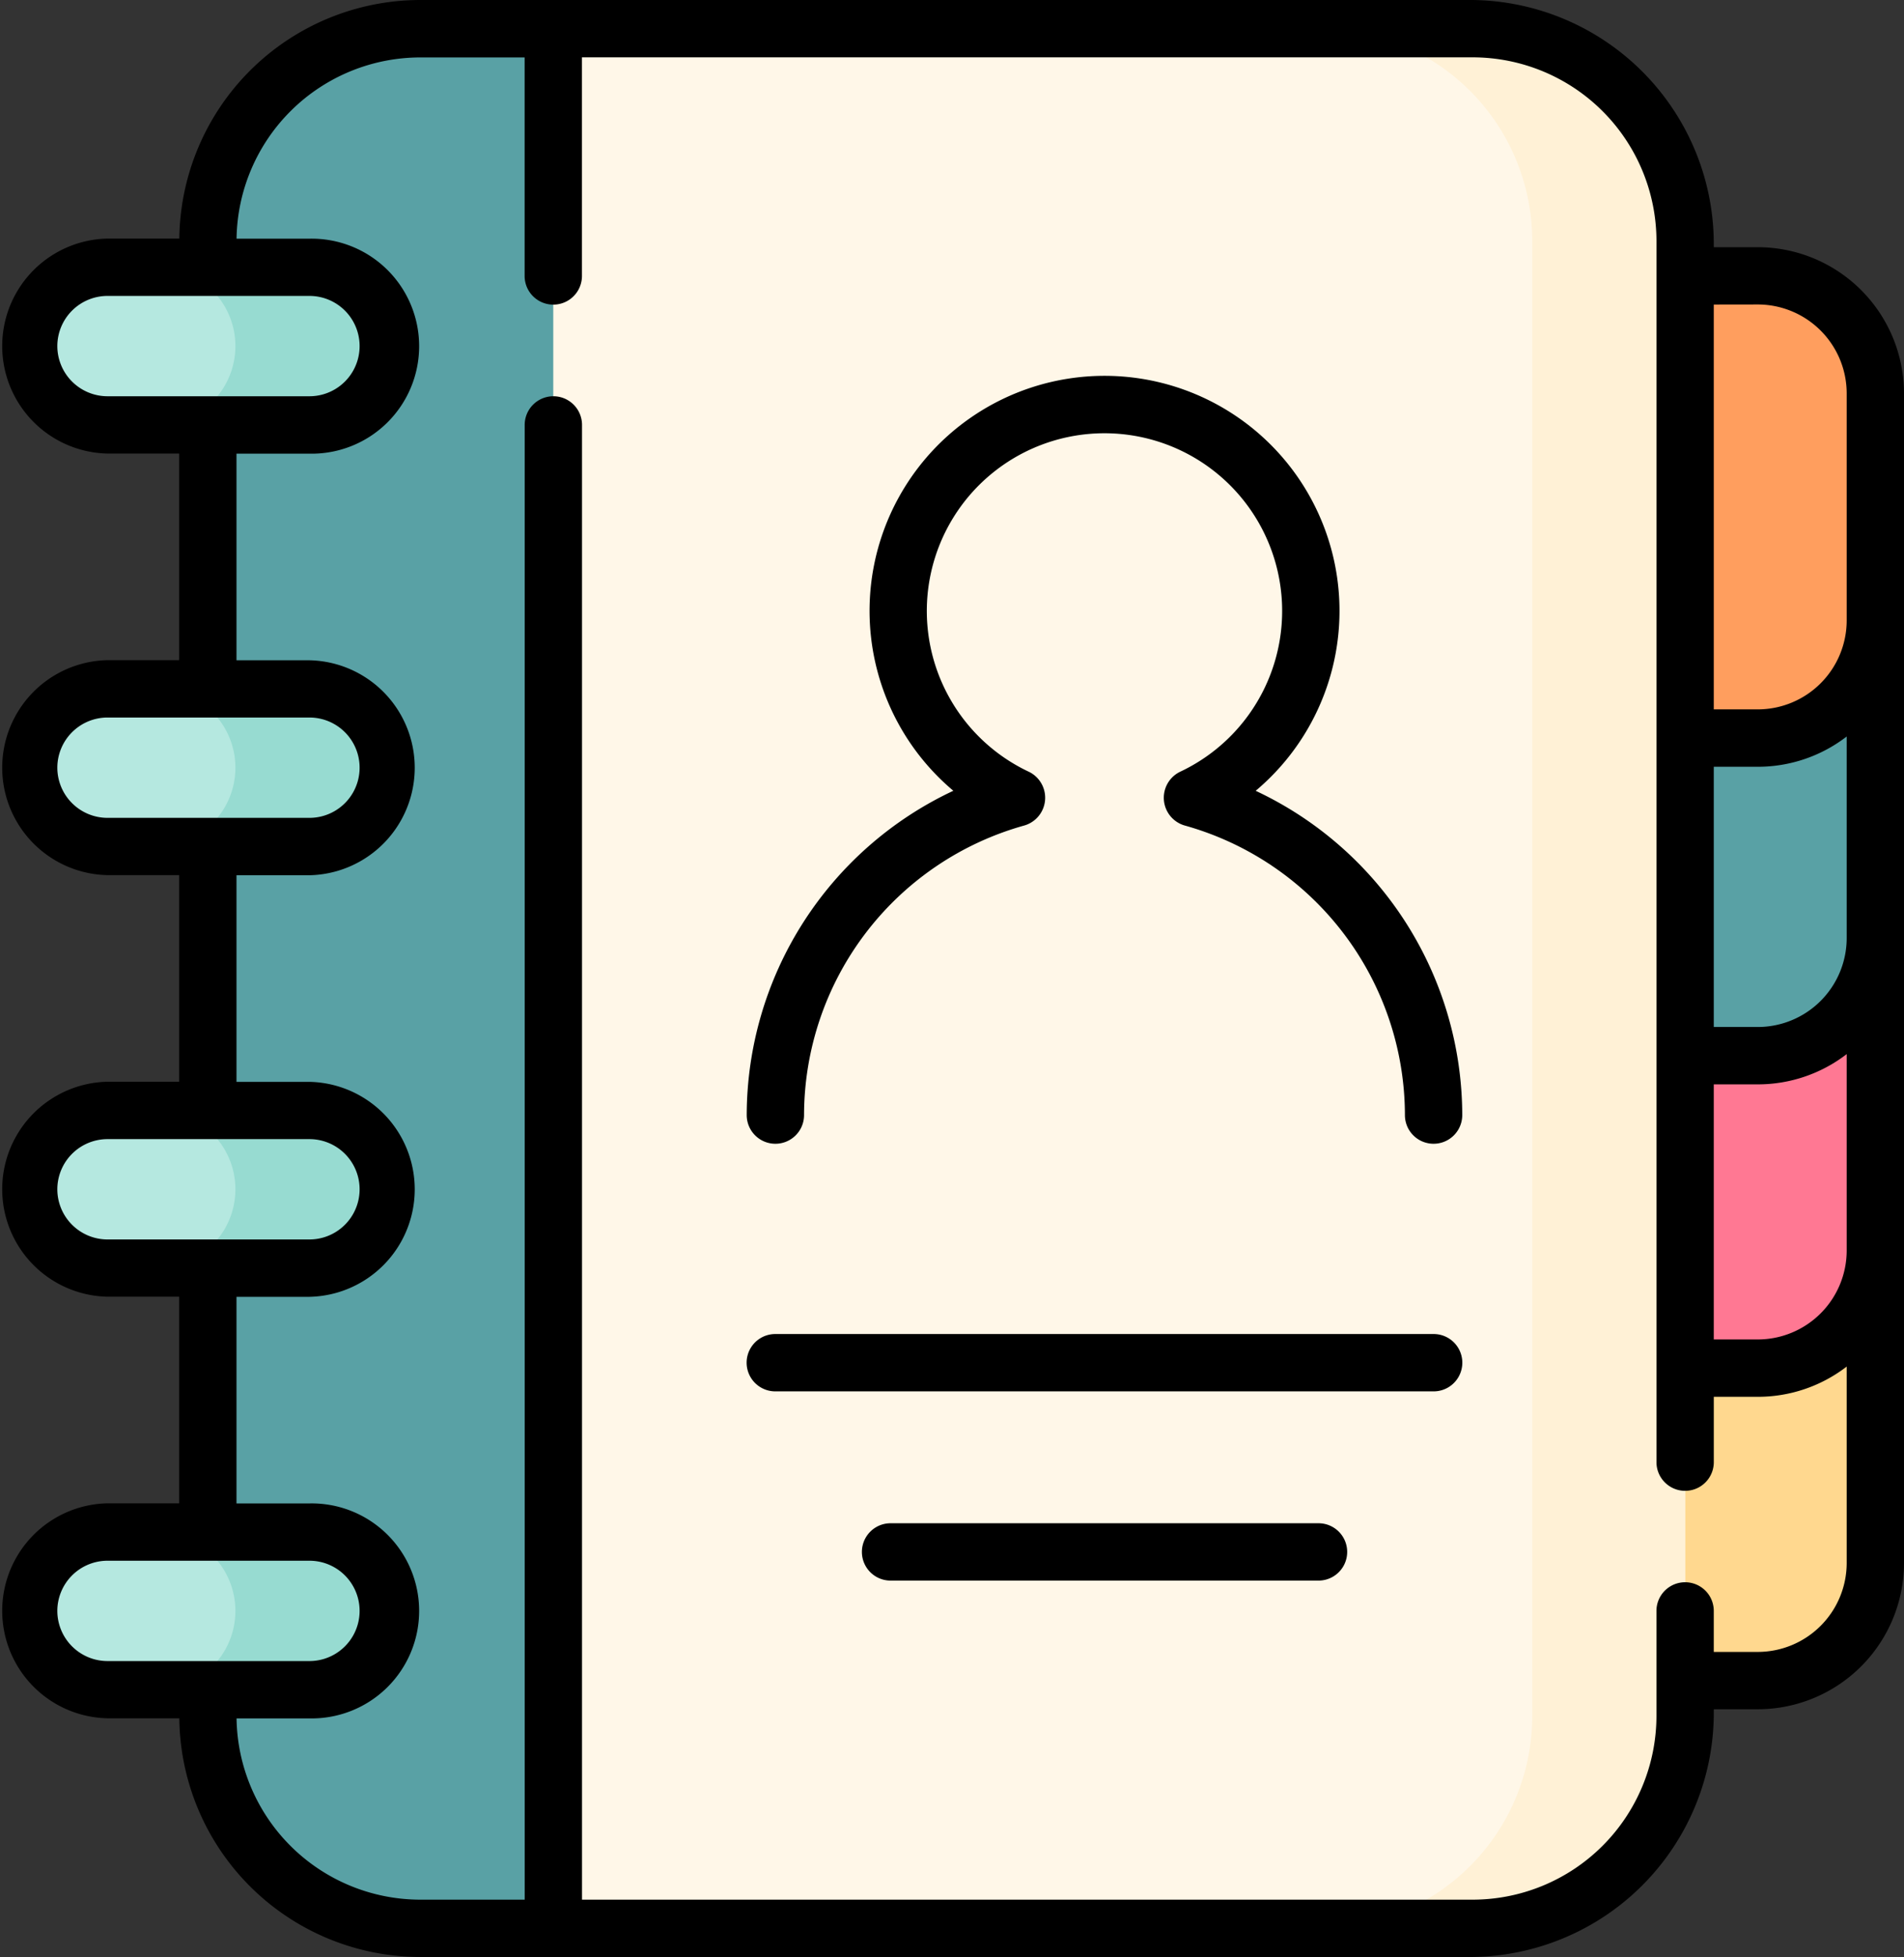 <svg xmlns="http://www.w3.org/2000/svg" width="84.159" height="86.481" viewBox="0 0 84.159 86.481">
  <rect x="0" y="0" width="84.159" height="86.481" fill="#333333" stroke="none"/>
  <g id="contacts" transform="translate(-6.874)">
    <g id="Group_20" data-name="Group 20" transform="translate(8.141 1.267)">
      <g id="Group_19" data-name="Group 19">
        <g id="Group_14" data-name="Group 14" transform="translate(67.403 10.924)">
          <path id="Path_153" data-name="Path 153" d="M413.426,339.192h9.026a5.2,5.2,0,0,0,5.2-5.2V318.768H413.426Z" transform="translate(-413.426 -277.116)" fill="#ffd88f"/>
          <path id="Path_154" data-name="Path 154" d="M413.426,257.446h9.026a5.2,5.2,0,0,0,5.2-5.2V237.022H413.426Z" transform="translate(-413.426 -209.178)" fill="#ff7893"/>
          <path id="Path_155" data-name="Path 155" d="M413.426,174.572h9.026a5.2,5.2,0,0,0,5.2-5.2V153.919H413.426Z" transform="translate(-413.426 -140.112)" fill="#59a1a5"/>
          <path id="Path_156" data-name="Path 156" d="M413.426,92.6h9.026a5.2,5.2,0,0,0,5.2-5.2V77.37a5.2,5.2,0,0,0-5.2-5.2h-9.026Z" transform="translate(-413.426 -72.174)" fill="#ff9e5e"/>
        </g>
        <g id="Group_18" data-name="Group 18">
          <path id="Path_157" data-name="Path 157" d="M117.17,91.449H70.645a9.386,9.386,0,0,1-9.386-9.386V16.887A9.386,9.386,0,0,1,70.645,7.5H117.17a9.386,9.386,0,0,1,9.386,9.386V82.062A9.386,9.386,0,0,1,117.17,91.449Z" transform="translate(-53.34 -7.501)" fill="#fff7e8"/>
          <path id="Path_158" data-name="Path 158" d="M359.03,7.5h-6.756a9.386,9.386,0,0,1,9.386,9.386V82.061a9.386,9.386,0,0,1-9.386,9.386h6.756a9.386,9.386,0,0,0,9.386-9.386V16.887A9.386,9.386,0,0,0,359.03,7.5Z" transform="translate(-295.2 -7.5)" fill="#fff1d6"/>
          <g id="Group_15" data-name="Group 15" transform="translate(7.919)">
            <path id="Path_159" data-name="Path 159" d="M70.646,7.5a9.386,9.386,0,0,0-9.387,9.386V82.062a9.386,9.386,0,0,0,9.387,9.386h5.882V7.5Z" transform="translate(-61.259 -7.5)" fill="#59a1a5"/>
          </g>
          <g id="Group_16" data-name="Group 16" transform="translate(0 10.543)">
            <path id="Path_160" data-name="Path 160" d="M26.785,76.889H17.858a3.484,3.484,0,1,1,0-6.968h8.927a3.484,3.484,0,1,1,0,6.968Z" transform="translate(-14.374 -69.921)" fill="#b5e8e0"/>
            <path id="Path_161" data-name="Path 161" d="M26.785,187.191H17.858a3.484,3.484,0,1,1,0-6.968h8.927a3.484,3.484,0,1,1,0,6.968Z" transform="translate(-14.374 -161.592)" fill="#b5e8e0"/>
            <path id="Path_162" data-name="Path 162" d="M26.785,297.493H17.858a3.484,3.484,0,1,1,0-6.968h8.927a3.484,3.484,0,1,1,0,6.968Z" transform="translate(-14.374 -253.263)" fill="#b5e8e0"/>
            <path id="Path_163" data-name="Path 163" d="M26.785,407.8H17.858a3.484,3.484,0,1,1,0-6.968h8.927a3.484,3.484,0,1,1,0,6.968Z" transform="translate(-14.374 -344.935)" fill="#b5e8e0"/>
          </g>
          <g id="Group_17" data-name="Group 17" transform="translate(5.654 10.543)">
            <path id="Path_164" data-name="Path 164" d="M54.606,69.92H47.85a3.484,3.484,0,1,1,0,6.968h6.756a3.484,3.484,0,0,0,0-6.968Z" transform="translate(-47.85 -69.92)" fill="#97dbd1"/>
            <path id="Path_165" data-name="Path 165" d="M54.606,180.223H47.85a3.484,3.484,0,1,1,0,6.968h6.756a3.484,3.484,0,1,0,0-6.968Z" transform="translate(-47.85 -161.592)" fill="#97dbd1"/>
            <path id="Path_166" data-name="Path 166" d="M54.606,290.525H47.85a3.484,3.484,0,1,1,0,6.968h6.756a3.484,3.484,0,0,0,0-6.968Z" transform="translate(-47.85 -253.263)" fill="#97dbd1"/>
            <path id="Path_167" data-name="Path 167" d="M54.606,400.828H47.85a3.484,3.484,0,1,1,0,6.968h6.756a3.484,3.484,0,1,0,0-6.968Z" transform="translate(-47.85 -344.935)" fill="#97dbd1"/>
          </g>
        </g>
      </g>
    </g>
    <g id="Group_21" data-name="Group 21" transform="translate(6.874)">
      <path id="Path_168" data-name="Path 168" d="M84.57,10.924H82.625A10.794,10.794,0,0,0,71.972,0H25.447A10.664,10.664,0,0,0,14.8,10.543H11.625a4.751,4.751,0,0,0,0,9.5h3.169v9.13H11.625a4.751,4.751,0,0,0,0,9.5h3.169v9.13H11.625a4.751,4.751,0,0,0,0,9.5h3.169v9.13H11.625a4.751,4.751,0,0,0,0,9.5H14.8A10.664,10.664,0,0,0,25.447,86.481H71.972A10.8,10.8,0,0,0,82.625,75.534H84.57a6.47,6.47,0,0,0,6.463-6.463V17.386a6.47,6.47,0,0,0-6.463-6.462ZM88.5,55.263a3.934,3.934,0,0,1-3.929,3.929H82.625V47.919H84.57A6.428,6.428,0,0,0,88.5,46.582Zm0-13.808a3.934,3.934,0,0,1-3.929,3.929H82.625v-11.5H84.57a6.43,6.43,0,0,0,3.93-1.337v8.91Zm-3.93-28a3.934,3.934,0,0,1,3.93,3.929V27.419a3.934,3.934,0,0,1-3.93,3.929H82.625V13.458ZM9.408,15.294a2.22,2.22,0,0,1,2.217-2.217h8.927a2.217,2.217,0,1,1,0,4.434H11.625A2.22,2.22,0,0,1,9.408,15.294Zm0,18.631a2.22,2.22,0,0,1,2.217-2.217h8.927a2.217,2.217,0,0,1,0,4.434H11.625A2.22,2.22,0,0,1,9.408,33.925Zm0,18.631a2.22,2.22,0,0,1,2.217-2.217h8.927a2.217,2.217,0,0,1,0,4.434H11.625A2.22,2.22,0,0,1,9.408,52.556Zm0,18.631a2.22,2.22,0,0,1,2.217-2.217h8.927a2.217,2.217,0,0,1,0,4.434H11.625A2.22,2.22,0,0,1,9.408,71.187ZM84.57,73H82.625V71.188a1.267,1.267,0,0,0-2.534,0v4.641a8.129,8.129,0,0,1-8.12,8.119H32.6V18.778a1.267,1.267,0,0,0-2.534,0v65.17H25.447a8.128,8.128,0,0,1-8.117-8.01h3.222a4.751,4.751,0,1,0,0-9.5H17.327v-9.13h3.225a4.751,4.751,0,0,0,0-9.5H17.327v-9.13h3.225a4.751,4.751,0,0,0,0-9.5H17.327v-9.13h3.225a4.751,4.751,0,1,0,0-9.5H17.33a8.128,8.128,0,0,1,8.118-8.01h4.615v9.657a1.267,1.267,0,0,0,2.534,0V2.534H71.972a8.129,8.129,0,0,1,8.12,8.12V64.614a1.267,1.267,0,0,0,2.534,0V61.726h1.946A6.428,6.428,0,0,0,88.5,60.39v8.681A3.934,3.934,0,0,1,84.57,73Z" transform="translate(-6.874)"/>
      <path id="Path_169" data-name="Path 169" d="M224.781,116.695a10.386,10.386,0,1,0-13.365,0,15.862,15.862,0,0,0-9.133,14.332,1.267,1.267,0,0,0,2.534,0,13.31,13.31,0,0,1,9.745-12.8,1.276,1.276,0,0,0,.2-2.368,7.853,7.853,0,1,1,6.669,0,1.276,1.276,0,0,0,.2,2.368,13.31,13.31,0,0,1,9.745,12.8,1.267,1.267,0,0,0,2.534,0,15.862,15.862,0,0,0-9.133-14.332Z" transform="translate(-169.277 -81.75)"/>
      <path id="Path_170" data-name="Path 170" d="M232.835,349.019h-29.1a1.267,1.267,0,0,0,0,2.534h29.1A1.267,1.267,0,0,0,232.835,349.019Z" transform="translate(-169.466 -290.067)"/>
      <path id="Path_171" data-name="Path 171" d="M252.792,398.5H233.876a1.267,1.267,0,0,0,0,2.534h18.916A1.267,1.267,0,0,0,252.792,398.5Z" transform="translate(-194.512 -331.186)"/>
    </g>
  </g>
</svg>
